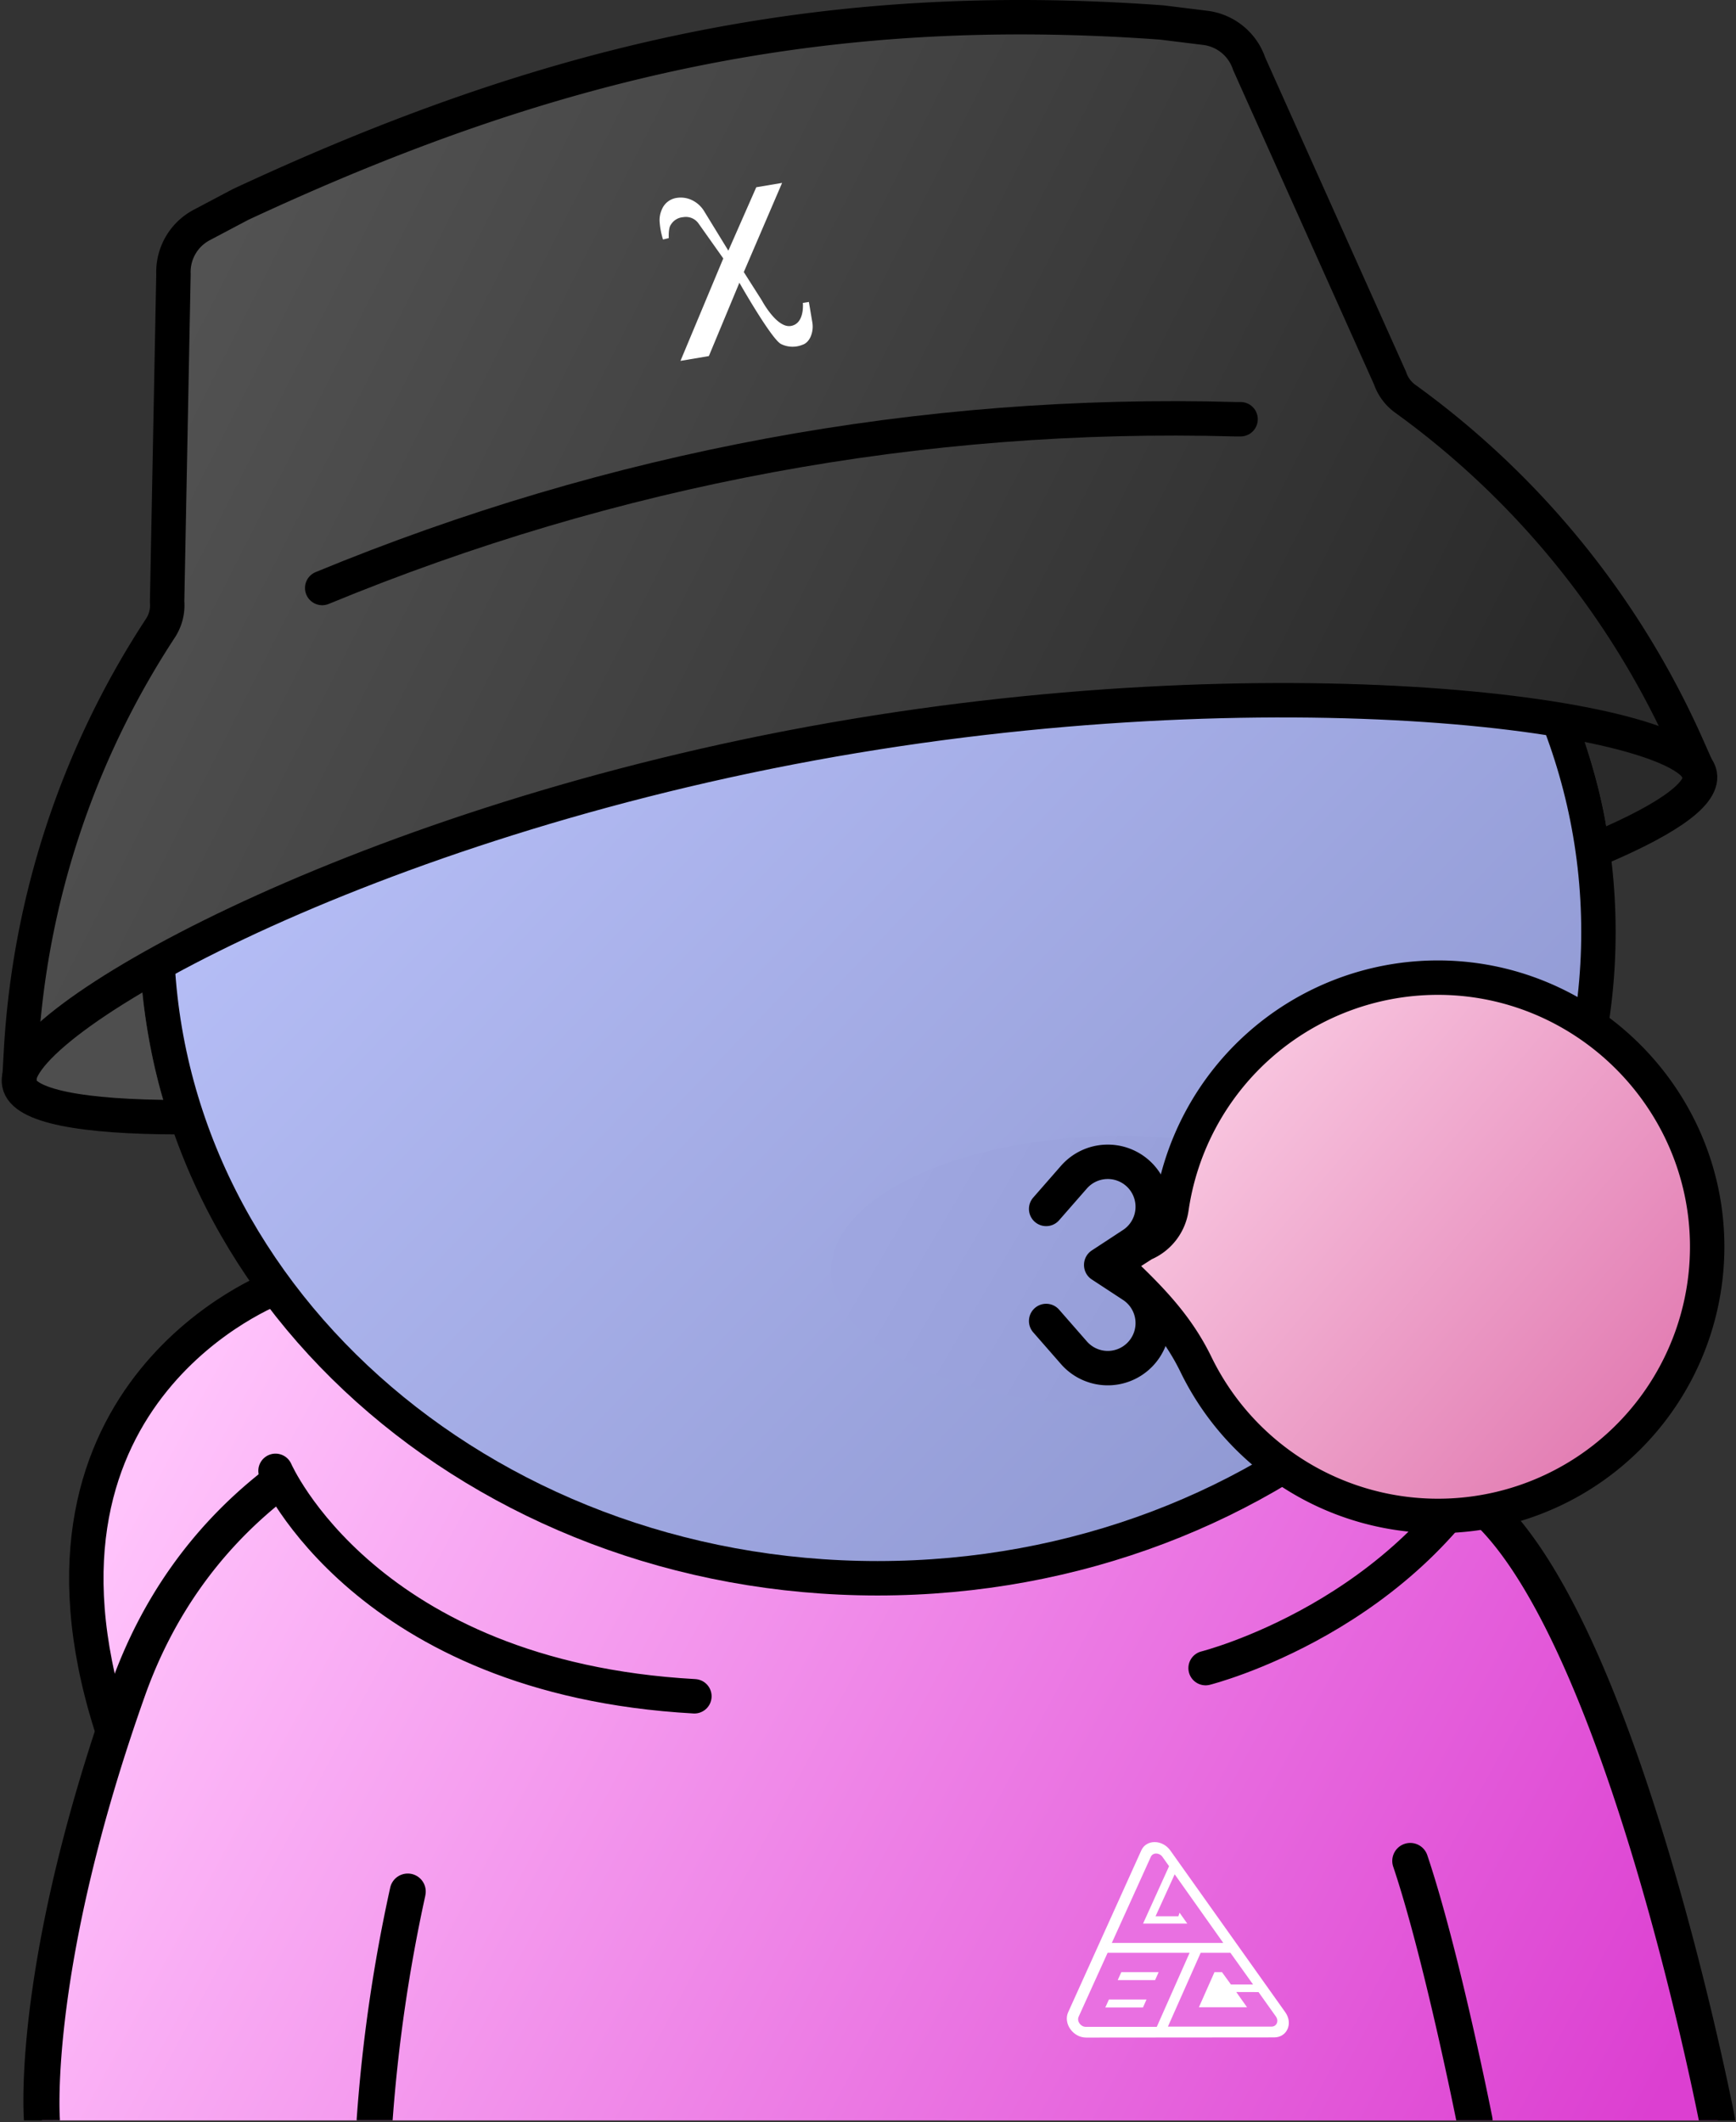 <svg width="1009" height="1233" fill="none" xmlns="http://www.w3.org/2000/svg">
    <rect width="100%" height="100%" fill="#333333" stroke="none"/>
    <path d="M24.368 1232.07l15.53-112.58 30.68-117.3-17.14-45.592s-15-117.74 41.25-161c56.25-43.26 65.45-47.41 65.45-47.41s135.65 171.93 339 168.87c203.35-3.06 328.18-130.19 328.18-130.19l42-46.11 14.44 49.93-15.71 43.38-10.73 32.19 38.38 53.64 56.12 125.692 16.09 69.9 16.92 63.54 13.61 53.09-974.07-.05z" fill="url(#prefix__prefix__paint0_linear_346_8480)" />
    <path d="M247.198 1101.49a922.304 922.304 0 00-19 130.58h-20.89v-.72a926.168 926.168 0 0119.52-134.67 10.46 10.46 0 014.679-6.49 10.516 10.516 0 017.896-1.28 10.453 10.453 0 017.765 12.58h.03zm620.32 130.58h-21.11c-2.86-14.16-20.25-98.69-36.62-147.37a10.443 10.443 0 01.51-8.01 10.437 10.437 0 016.044-5.29 10.46 10.46 0 018.009.56c1.232.62 2.33 1.47 3.231 2.52.9 1.04 1.586 2.25 2.016 3.56 18.26 54.27 36.94 148 37.72 152 .136.67.203 1.35.2 2.03zm-703.47-359.622c-36.78 29.35-63.66 67.4-79.87 113.1-55.72 157.002-49.44 244.802-49.37 245.662v.86h-20.9c-.68-10.16-4.54-98.23 50.55-253.512 17.54-49.43 46.65-90.63 86.53-122.45a10.445 10.445 0 017.811-2.517 10.453 10.453 0 017.22 3.9 10.44 10.44 0 012.177 7.912 10.445 10.445 0 01-4.208 7.045h.06zm844.432 359.622h-21.092c-2.38-11.9-15.44-75.74-36.39-146.32-30.24-101.864-62.93-171.344-94.54-200.934l-2.5-2.36a45.688 45.688 0 00-5.57-4.69 10.452 10.452 0 1112.68-16.62 66.815 66.815 0 017.33 6.19c.61.59 1.35 1.3 2.34 2.22 34.83 32.6 68.59 103.39 100.34 210.414 23.4 78.86 37.082 149.42 37.212 150.12.13.65.19 1.31.19 1.98z" fill="#000" />
    <path d="M160.138 748.199s-157.09 58.87-95.77 253.991m95.77-147.553s52.18 120.38 243.46 131m297.12-16.368s119-29.84 172-136.28c32.82-65.94-6.64-89.63-6.64-89.63" stroke="#000" stroke-width="20" stroke-miterlimit="10" stroke-linecap="round" />
    <path d="M675.648 1078.95l3.847 5.41-15.112 33.34h25.682l-4.47-6.31-.675 2.05h-13.284l11.118-24.37 27.87 39.35h-64.167l22.438-49.51c1.169-2.57 4.908-2.55 6.757.04h-.004zm-2.665 95.49l-1.449 3.27H631.1c-3.021 0-5.346-3.29-4.165-5.89l16.587-36.6h46.865l-17.404 39.22zm6.65 3.14l17.641-39.76 1.152-2.6h17.102l12.768 17.86H715.43l-5.186-7.15h-4.368l-9.049 20.39h27.966l-6.255-8.84 12.944.04 10.107 14.21c1.851 2.6.415 5.85-2.587 5.85h-59.369z" fill="#fff" />
    <path d="M740.579 1183.85l-109.332.09c-7.548.01-13.362-8.19-10.42-14.7l42.528-94.08c2.915-6.45 12.266-6.4 16.877.09l66.803 93.98c4.62 6.5 1.038 14.61-6.456 14.62" fill="#fff" />
    <path d="M643.764 1134.68l-16.833 37.14c-1.179 2.6 1.145 5.89 4.165 5.89h41.246l19.089-43.03h-47.667zm7.968 11.25h21.691l-2.054 4.63h-21.736l2.099-4.63zm12.59 20.52h-21.887l2.097-4.63h21.843l-2.053 4.63zm46.684-37.49h-64.801l22.684-50.05c1.169-2.57 4.908-2.55 6.757.04l3.847 5.41-15.112 33.34h25.682l-4.47-6.31-.674 2.06h-13.285l11.118-24.38 28.254 39.89zm27.997 48.62h-60.187l19.041-42.9h17.284l13.156 18.4-12.867.01-5.186-7.16h-4.368l-9.048 20.39h27.966l-6.255-8.84 12.944.04 10.106 14.21c1.851 2.61.415 5.85-2.586 5.85" fill="#E970E1" />
    <path d="M510.048 917.066c231.408 0 419-168.117 419-375.5s-187.592-375.5-419-375.5c-231.407 0-419 168.117-419 375.5s187.593 375.5 419 375.5z" fill="url(#prefix__prefix__paint1_linear_346_8480)" />
    <path d="M510.048 917.066c231.408 0 419-168.117 419-375.5s-187.592-375.5-419-375.5c-231.407 0-419 168.117-419 375.5s187.593 375.5 419 375.5z" stroke="#000" stroke-width="20" />
    <path d="M821.048 738.57c0 43.355-75.664 78.5-169 78.5-93.335 0-169-35.113-169-78.5 0-43.386 75.665-78.5 169-78.5 93.336 0 169 35.146 169 78.5z" fill="url(#prefix__prefix__paint2_linear_346_8480)" />
    <path d="M640.048 734.949l18.13-11.88a26.139 26.139 0 004.16-40.35v0a26.154 26.154 0 00-38.16 1.29l-16.13 18.44m32 32.621l18.13 11.88a26.114 26.114 0 0111.684 19.18 26.121 26.121 0 01-7.524 21.16v0a26.097 26.097 0 01-19.358 7.653 26.116 26.116 0 01-18.802-8.933l-16.13-18.44" stroke="#000" stroke-width="20" stroke-miterlimit="10" stroke-linecap="round" />
    <path d="M834.318 568.069a156.443 156.443 0 00-153.41 134 26.555 26.555 0 01-16.18 20.75l-10.68 6.87a6.421 6.421 0 00-2.92 4.75 6.422 6.422 0 001.92 5.25c17.18 16.44 31.57 31.63 42 53a156.457 156.457 0 0073.449 72.933 156.453 156.453 0 00223.751-142.393c-.7-86.04-71.79-155.92-157.93-155.16z" fill="url(#prefix__prefix__paint3_linear_346_8480)" stroke="#000" stroke-width="20" stroke-miterlimit="10" />
    <path d="M11.408 624.938l5.15-57.71s19.71-62.82 22.75-74.13c3.04-11.31 8.7-32.2 15.23-44.81 6.53-12.61 12.18-23.93 19.58-37.85 7.4-13.92 13.42-31.37 16.93-35.68 3.51-4.31 8.3-19.14 8.3-19.14V166.566l10.201-35 197.319-84.408 188.38-35.24h212.31l17.991 23.148 82.499 190.902 94.73 84.68s15.77 29.26 17.08 31c1.31 1.74 9.22 10.47 9.18 13.51-.04 3.04 4.31 7.84 6 10.45 1.69 2.61 8.7 10 10.44 12.61 1.74 2.61 8.7 10 11.31 14.8 2.61 4.8 3.48 4.78 6.09 11.74s3.92 9.57 7 17.4c3.08 7.83 5.22 12.62 5.22 12.62s-8.26 2.61-13.49 0-64.82-17.4-77-20.88c-12.18-3.48-12.18-3.92-34.37-3.48-22.19.44-48.29.87-53.51.43-5.22-.44-50.47-.87-67-1.3-16.53-.43-36.55-.44-36.55-.44l-96.58 6.53s-54 4.35-76.57 6.52c-22.57 2.17-47.86 7-57 10s-2.61 3.92-43.94 10-159.23 46.11-159.23 46.11l-109.61 43.98-83.53 39.59-29.58 23.5-25.73 29.6z" fill="url(#prefix__prefix__paint4_linear_346_8480)" />
    <path d="M97.739 646.847l-2.91-7.78s-8.39-26.19-12.14-62.29h-16.37s-16.93 9.73-24.8 17.26c-7.87 7.53-26.69 25.32-27.89 26.18-1.2.86-3.59 1.88 0 6s7 11.12 14.54 12.83c7.54 1.71 20.53 4.79 28.74 5 8.21.21 25.32-.85 28.91-.34s11.92 3.14 11.92 3.14z" fill="#4E4E4E" />
    <path d="M921.048 431.187s9.64 28.47 12.46 48.78l5.49 6.53s10.52-4.45 17-7.86a139.548 139.548 0 0017.2-10.53c3.7-2.82 11.12-8 11.41-9.27.29-1.27 1.44-12.95.83-14.34-.61-1.39-.68-2-11.88-7.83a206.636 206.636 0 00-23-9.78c-1.63-.74-26.39-3.41-26.39-3.41l-3.12 7.71z" fill="#2A2A2A" />
    <path d="M108.508 649.159h-4.68c-56.19-.07-90.26-6.42-92.68-19.56-6.33-34.45 190.66-148 460.41-197.56s510.1-16.39 516.43 18.06c2.19 11.92-22 27.87-65.63 45.69" stroke="#000" stroke-width="20" stroke-miterlimit="10" />
    <path d="M11.148 629.608l1-17.88a499.369 499.369 0 0181.09-246.72 24.22 24.22 0 003.89-15.35l3.69-190.4a30.902 30.902 0 0116.44-28.53l22.51-11.9C319.443 35.083 477.549-1.323 675.258 13.068l25.27 3.12a30.91 30.91 0 0125.52 20.88l81.9 182.72a24.31 24.31 0 008.74 11.85 499.313 499.313 0 01164 202.15l7.27 16.37" stroke="#000" stroke-width="20" stroke-miterlimit="10" />
    <path d="M187.269 341.666c169.082-69.753 347.944-103.166 530.779-98.07h3.001" stroke="#000" stroke-width="20" stroke-miterlimit="10" stroke-linecap="round" />
    <path d="M470.143 175.459l1.972 11.708a14.975 14.975 0 01-.243 6.355c-1.484 5.858-5.405 6.793-5.405 6.793a15.124 15.124 0 01-12.609-.464c-5.711-3.175-24.11-35.568-24.11-35.568l-17.744 42.619-16.494 2.779 24.88-59.509-14.383-20.305a8.991 8.991 0 00-8.608-3.726l-.267.045a9.125 9.125 0 00-7.329 4.568c-1.411 1.983-1.093 7.597-1.093 7.597l-3.353.819a44.52 44.52 0 01-1.944-10.026 15.033 15.033 0 011.348-7.6 11 11 0 018.371-6.528 15.12 15.12 0 019.059 1.278 16.764 16.764 0 016.922 6.168l14.222 23.194 16.224-36.854 15.007-2.528-22.254 51.811 10.506 16.506s8.612 16.198 16.83 14.813c8.219-1.384 6.983-13.373 6.983-13.373l3.512-.572z" fill="#fff" />
    <defs>
        <linearGradient id="prefix__prefix__paint0_linear_346_8480" x1="121.048" y1="782.066" x2="957.548" y2="1232.07" gradientUnits="userSpaceOnUse">
            <stop stop-color="#FFC3FB" />
            <stop offset="1" stop-color="#DC3FD1" />
        </linearGradient>
        <linearGradient id="prefix__prefix__paint1_linear_346_8480" x1="152.048" y1="227.566" x2="831.048" y2="879.066" gradientUnits="userSpaceOnUse">
            <stop stop-color="#BFC7FF" />
            <stop offset="1" stop-color="#8C95CF" />
        </linearGradient>
        <linearGradient id="prefix__prefix__paint2_linear_346_8480" x1="527.548" y1="684.602" x2="767.379" y2="825.281" gradientUnits="userSpaceOnUse">
            <stop stop-color="#9EA6E0" />
            <stop offset=".519" stop-color="#979FD9" />
            <stop offset=".777" stop-color="#949CD7" />
            <stop offset="1" stop-color="#939BD6" />
        </linearGradient>
        <linearGradient id="prefix__prefix__paint3_linear_346_8480" x1="720.049" y1="622.07" x2="967.549" y2="833.07" gradientUnits="userSpaceOnUse">
            <stop stop-color="#F8C5DF" />
            <stop offset="1" stop-color="#E178B0" />
        </linearGradient>
        <linearGradient id="prefix__prefix__paint4_linear_346_8480" x1="110.549" y1="135.068" x2="864.049" y2="516.068" gradientUnits="userSpaceOnUse">
            <stop stop-color="#535353" />
            <stop offset="1" stop-color="#292929" />
        </linearGradient>
    </defs>
</svg>
